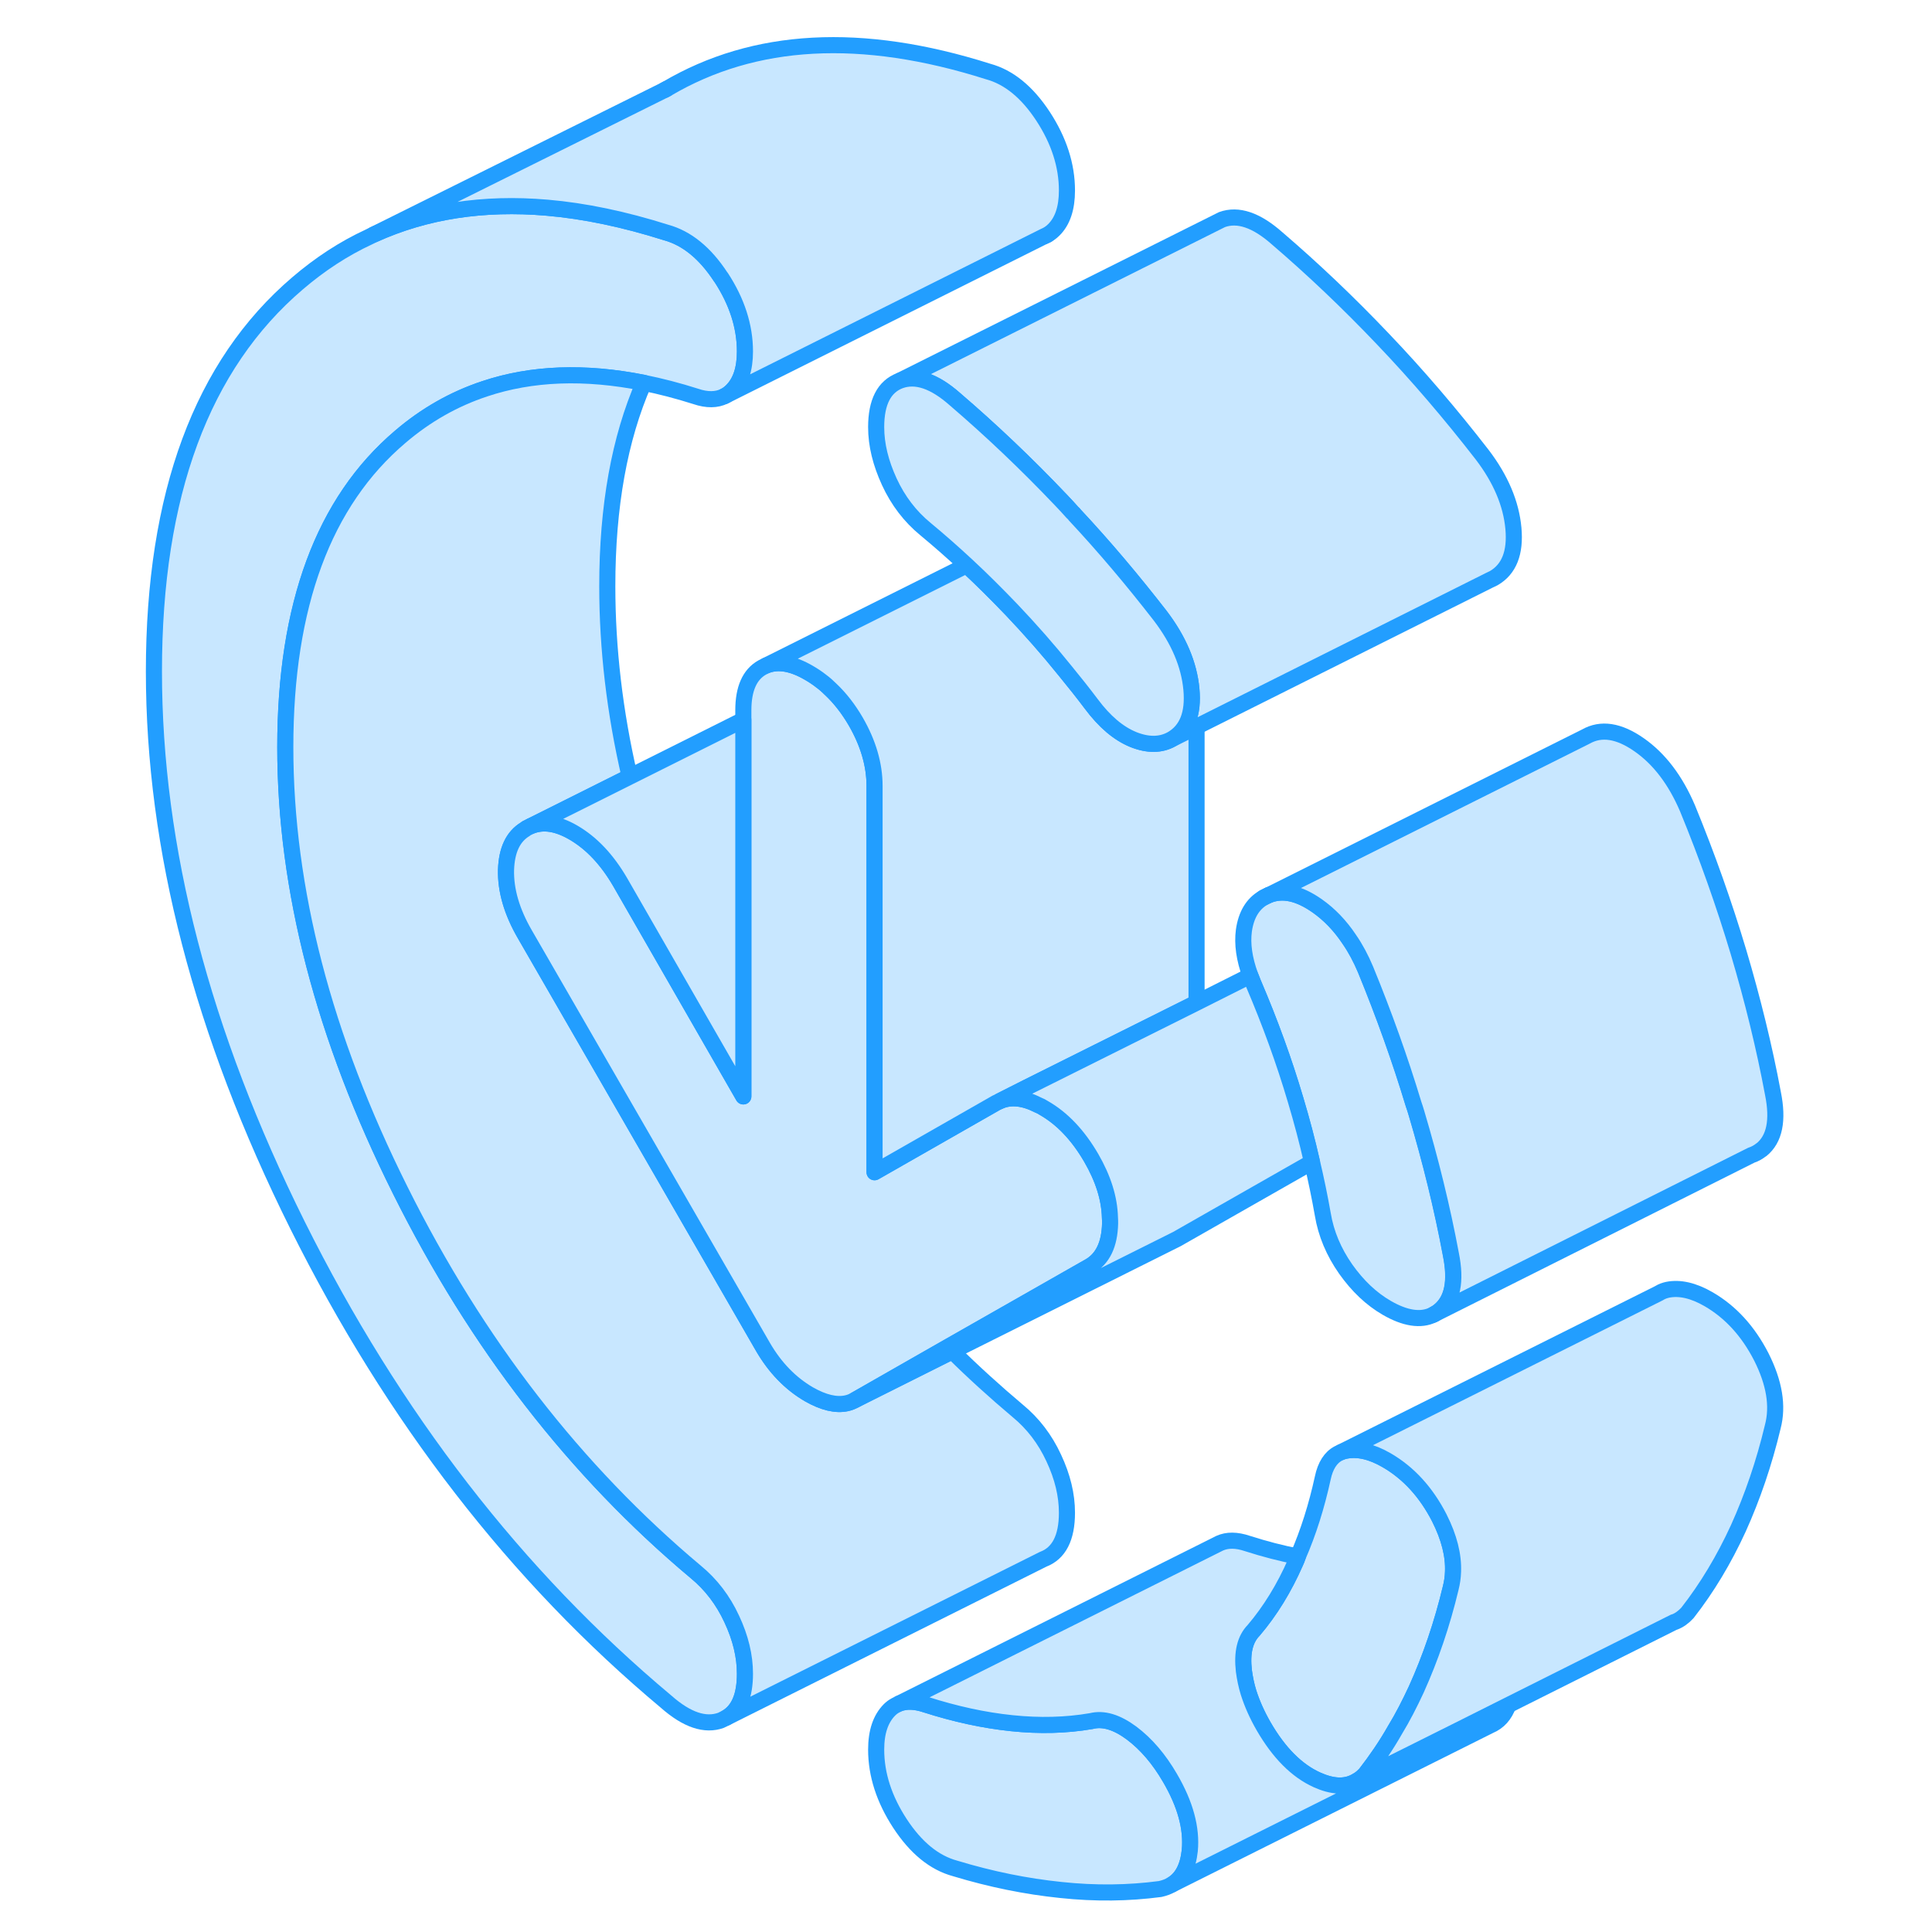 <svg width="48" height="48" viewBox="0 0 105 120" fill="#c8e7ff" xmlns="http://www.w3.org/2000/svg" stroke-width="1px" stroke-linecap="round" stroke-linejoin="round"><path d="M66.4 114.94C66.29 115.96 65.93 116.67 65.29 117.05C65.07 117.18 64.83 117.27 64.56 117.33C62.59 117.59 60.54 117.62 58.39 117.39C56.25 117.17 54.06 116.73 51.82 116.05C50.53 115.7 49.39 114.77 48.4 113.26C47.42 111.76 46.92 110.23 46.92 108.67C46.92 107.57 47.2 106.76 47.74 106.21C47.86 106.09 47.99 105.99 48.13 105.92L48.35 105.81C48.8 105.64 49.34 105.66 49.98 105.87C51.82 106.46 53.6 106.85 55.34 107.03C57.07 107.21 58.72 107.17 60.28 106.9C61.03 106.71 61.86 106.96 62.78 107.64C63.7 108.33 64.49 109.26 65.17 110.43C66.13 112.07 66.53 113.57 66.4 114.94Z" stroke="#229EFF" stroke-linejoin="round"/><path d="M82.75 97.62C82.74 97.97 82.69 98.3 82.61 98.62C82.07 100.88 81.35 102.98 80.47 104.93C80.06 105.81 79.63 106.66 79.14 107.46C78.59 108.43 77.97 109.33 77.31 110.18C77.15 110.35 76.98 110.5 76.8 110.6L76.67 110.67C76.02 111.02 75.23 110.97 74.3 110.55C73.04 109.98 71.94 108.87 70.99 107.23C70.58 106.52 70.27 105.82 70.05 105.13C69.91 104.68 69.82 104.23 69.76 103.78C69.63 102.64 69.83 101.81 70.37 101.26C71.39 100.06 72.26 98.65 72.97 97.03C73.02 96.92 73.07 96.8 73.11 96.68C73.77 95.17 74.28 93.54 74.66 91.8C74.82 91.04 75.15 90.52 75.64 90.27L75.81 90.19C75.9 90.15 75.99 90.13 76.08 90.11C76.83 89.96 77.68 90.15 78.63 90.7C79.99 91.49 81.08 92.68 81.9 94.28C82.51 95.49 82.79 96.6 82.75 97.62Z" stroke="#229EFF" stroke-linejoin="round"/><path d="M81.9 81.41C81.81 81.49 81.71 81.55 81.61 81.61L81.5 81.67C80.74 82.04 79.77 81.89 78.63 81.23C77.68 80.68 76.83 79.88 76.08 78.82C75.34 77.76 74.86 76.63 74.66 75.42C74.47 74.35 74.25 73.27 73.99 72.18C73.7 70.9 73.36 69.61 72.97 68.31C72.26 65.91 71.39 63.52 70.37 61.13C70.33 61.04 70.29 60.94 70.26 60.85C70.22 60.76 70.19 60.68 70.16 60.6C69.78 59.56 69.65 58.63 69.76 57.8C69.9 56.82 70.31 56.14 70.99 55.75L71.29 55.6C72.17 55.25 73.17 55.47 74.3 56.26C75.07 56.8 75.74 57.5 76.31 58.36C76.69 58.91 77.02 59.53 77.31 60.22C78.45 63 79.45 65.79 80.29 68.57C80.36 68.76 80.41 68.94 80.47 69.13C81.35 72.09 82.07 75.02 82.61 77.91C82.95 79.59 82.71 80.75 81.9 81.41Z" stroke="#229EFF" stroke-linejoin="round"/><path d="M37.95 100.56C38.5 101.73 38.77 102.86 38.77 103.96C38.77 105.33 38.39 106.23 37.63 106.68L37.37 106.81C37.37 106.81 37.32 106.84 37.29 106.85C36.3 107.21 35.16 106.83 33.87 105.69C24.56 97.9 16.93 88.03 10.98 76.1C5.04 64.16 2.06 52.7 2.06 41.7C2.06 30.7 5.04 22.67 10.98 17.6C12.37 16.41 13.85 15.44 15.43 14.71L15.71 14.57C18.93 13.11 22.51 12.56 26.48 12.9C28.81 13.1 31.28 13.62 33.87 14.44C35.15 14.79 36.29 15.71 37.27 17.21C37.27 17.22 37.29 17.22 37.29 17.23C38.27 18.73 38.77 20.27 38.77 21.83C38.77 22.92 38.5 23.74 37.95 24.28C37.81 24.42 37.66 24.53 37.49 24.61C37.01 24.85 36.41 24.86 35.71 24.62C34.61 24.27 33.53 23.99 32.49 23.78C28.83 23.05 25.53 23.17 22.6 24.15C20.7 24.78 18.95 25.77 17.36 27.13C12.6 31.17 10.22 37.6 10.22 46.41C10.22 55.22 12.6 64.4 17.36 73.93C22.11 83.46 28.23 91.36 35.71 97.63C36.66 98.41 37.41 99.39 37.95 100.56Z" stroke="#229EFF" stroke-linejoin="round"/><path d="M86.18 105.91C85.96 106.52 85.58 106.95 85.03 107.18L84.95 107.22L65.29 117.05C65.93 116.67 66.29 115.96 66.4 114.94C66.53 113.57 66.13 112.07 65.17 110.43C64.49 109.26 63.7 108.33 62.78 107.64C61.86 106.96 61.03 106.71 60.28 106.9C58.72 107.17 57.07 107.21 55.34 107.03C53.6 106.85 51.82 106.46 49.98 105.87C49.34 105.66 48.8 105.64 48.35 105.81L68.26 95.85C68.73 95.64 69.3 95.64 69.98 95.87C71.04 96.21 72.08 96.48 73.11 96.68C73.07 96.8 73.02 96.92 72.97 97.03C72.26 98.65 71.39 100.06 70.37 101.26C69.83 101.81 69.63 102.64 69.76 103.78C69.82 104.23 69.91 104.68 70.05 105.13C70.27 105.82 70.58 106.52 70.99 107.23C71.94 108.87 73.04 109.98 74.3 110.55C75.23 110.97 76.02 111.02 76.67 110.67L76.8 110.6L83.05 107.48L86.18 105.91Z" stroke="#229EFF" stroke-linejoin="round"/><path d="M101.9 71.41C101.71 71.56 101.5 71.68 101.28 71.75L81.62 81.61C81.72 81.55 81.82 81.49 81.91 81.41C82.72 80.75 82.96 79.59 82.62 77.91C82.08 75.02 81.36 72.09 80.48 69.13C80.42 68.94 80.37 68.76 80.3 68.57C79.46 65.79 78.46 63 77.32 60.22C77.03 59.53 76.7 58.91 76.32 58.36C75.75 57.5 75.08 56.8 74.31 56.26C73.18 55.47 72.18 55.25 71.3 55.6L91 45.75C91.95 45.21 93.05 45.38 94.31 46.26C95.57 47.14 96.57 48.46 97.32 50.22C98.54 53.19 99.59 56.16 100.48 59.13C101.36 62.09 102.08 65.02 102.62 67.91C102.96 69.59 102.72 70.75 101.91 71.41H101.9Z" stroke="#229EFF" stroke-linejoin="round"/><path d="M58.77 93.96C58.77 95.52 58.27 96.48 57.29 96.85L37.63 106.68C38.39 106.23 38.77 105.33 38.77 103.96C38.77 102.86 38.5 101.73 37.95 100.56C37.41 99.39 36.66 98.41 35.71 97.63C28.23 91.36 22.11 83.46 17.36 73.93C12.6 64.4 10.22 55.22 10.22 46.41C10.22 37.6 12.6 31.17 17.36 27.13C18.95 25.77 20.7 24.78 22.6 24.15C25.53 23.17 28.83 23.05 32.49 23.78C30.98 27.24 30.22 31.44 30.22 36.41C30.22 40.28 30.68 44.23 31.61 48.24L25.47 51.31L25.21 51.44C25.21 51.44 25.15 51.47 25.13 51.5C24.36 51.96 23.97 52.81 23.93 54.03C23.9 55.3 24.29 56.64 25.11 58.05L39.89 83.66C40.64 84.95 41.59 85.93 42.74 86.6C43.65 87.12 44.43 87.3 45.08 87.16C45.27 87.12 45.44 87.05 45.6 86.96L51.65 83.93C52.95 85.22 54.31 86.45 55.71 87.63C56.66 88.41 57.41 89.39 57.95 90.56C58.5 91.73 58.77 92.86 58.77 93.96Z" stroke="#229EFF" stroke-linejoin="round"/><path d="M61.45 75.99C61.42 77.3 60.99 78.18 60.18 78.65L51.38 83.66L45.6 86.96C45.44 87.05 45.27 87.12 45.08 87.16C44.43 87.3 43.65 87.12 42.74 86.6C41.59 85.93 40.64 84.95 39.89 83.66L25.11 58.05C24.29 56.64 23.9 55.3 23.93 54.03C23.97 52.81 24.36 51.96 25.13 51.5C25.15 51.47 25.18 51.46 25.21 51.44L25.47 51.31C26.23 51 27.11 51.13 28.11 51.71C29.23 52.36 30.2 53.38 31.02 54.79L38.67 68.1V44.11C38.67 42.79 39.06 41.9 39.84 41.46L40.08 41.34C40.82 41.04 41.71 41.19 42.74 41.79C43 41.94 43.26 42.11 43.5 42.3C43.72 42.46 43.92 42.64 44.12 42.84C44.69 43.38 45.2 44.04 45.65 44.81C46.43 46.16 46.82 47.5 46.82 48.82V72.81L54.37 68.5L54.62 68.38C55.3 68.1 56.09 68.18 56.99 68.64C57.1 68.68 57.21 68.74 57.32 68.81C58.48 69.47 59.46 70.51 60.28 71.92C61.02 73.2 61.41 74.43 61.44 75.63C61.45 75.75 61.45 75.87 61.45 75.99Z" stroke="#229EFF" stroke-linejoin="round"/><path d="M57.56 14.58L57.37 14.67" stroke="#229EFF" stroke-linejoin="round"/><path d="M58.77 11.83C58.77 12.92 58.5 13.74 57.95 14.28C57.78 14.45 57.59 14.58 57.37 14.67L37.49 24.61C37.66 24.53 37.81 24.42 37.95 24.28C38.5 23.74 38.77 22.92 38.77 21.83C38.77 20.27 38.27 18.73 37.29 17.23C37.29 17.23 37.28 17.23 37.27 17.21C36.29 15.71 35.15 14.79 33.87 14.44C31.28 13.62 28.81 13.1 26.48 12.9C22.51 12.56 18.93 13.11 15.71 14.57L33.8 5.58L33.91 5.52C39.37 2.3 46.02 1.95 53.87 4.44C55.16 4.79 56.3 5.72 57.29 7.23C58.27 8.73 58.77 10.27 58.77 11.83Z" stroke="#229EFF" stroke-linejoin="round"/><path d="M33.91 5.52L33.8 5.58" stroke="#229EFF" stroke-linejoin="round"/><path d="M85.28 35.91L85.01 36.04L66.82 45.14L65.28 45.91C66.23 45.36 66.64 44.33 66.5 42.81C66.36 41.29 65.72 39.76 64.56 38.24C62.86 36.05 61.1 33.96 59.25 31.98C59.22 31.93 59.17 31.88 59.11 31.83C58.88 31.57 58.64 31.31 58.39 31.05C56.25 28.8 54.06 26.72 51.82 24.8C50.53 23.66 49.39 23.28 48.4 23.64L68.06 13.81L68.4 13.64C69.39 13.28 70.53 13.66 71.82 14.8C74.06 16.72 76.25 18.8 78.39 21.05C80.54 23.3 82.59 25.7 84.56 28.24C85.72 29.76 86.36 31.29 86.5 32.81C86.64 34.33 86.23 35.36 85.28 35.91Z" stroke="#229EFF" stroke-linejoin="round"/><path d="M66.82 45.14V62.28L56.34 67.51L54.62 68.38L54.37 68.5L46.82 72.81V48.82C46.82 47.5 46.43 46.16 45.65 44.81C45.2 44.04 44.69 43.38 44.12 42.84C43.92 42.64 43.72 42.46 43.5 42.3C43.26 42.11 43 41.94 42.74 41.79C41.71 41.19 40.82 41.04 40.08 41.34L52.54 35.11C53.49 35.99 54.42 36.92 55.34 37.88C56.49 39.09 57.61 40.36 58.67 41.68C59.22 42.35 59.76 43.03 60.28 43.72C61.1 44.82 61.96 45.55 62.88 45.93C63.8 46.3 64.6 46.29 65.28 45.91L66.82 45.14Z" stroke="#229EFF" stroke-linejoin="round"/><path d="M65.28 45.91C64.6 46.29 63.8 46.3 62.88 45.93C61.96 45.55 61.1 44.82 60.28 43.72C59.76 43.03 59.22 42.35 58.67 41.68C57.61 40.36 56.49 39.09 55.34 37.88C54.42 36.92 53.49 35.99 52.54 35.11C51.7 34.33 50.85 33.58 49.98 32.86C49.03 32.08 48.28 31.1 47.74 29.93C47.2 28.76 46.92 27.63 46.92 26.53C46.92 24.97 47.42 24.01 48.4 23.64C49.39 23.28 50.53 23.66 51.82 24.8C54.06 26.72 56.25 28.8 58.39 31.05C58.64 31.31 58.88 31.57 59.11 31.83C59.17 31.88 59.22 31.93 59.25 31.98C61.1 33.96 62.86 36.05 64.56 38.24C65.72 39.76 66.36 41.29 66.5 42.81C66.64 44.33 66.23 45.36 65.28 45.91Z" stroke="#229EFF" stroke-linejoin="round"/><path d="M38.67 44.71V68.1L31.02 54.79C30.2 53.38 29.23 52.36 28.11 51.71C27.11 51.13 26.23 51 25.47 51.31L31.61 48.24L38.67 44.71Z" stroke="#229EFF" stroke-linejoin="round"/><path d="M73.99 72.18L65.6 76.96L65.38 77.07L51.65 83.93L45.6 86.96L51.38 83.66L60.18 78.65C60.99 78.18 61.42 77.3 61.45 75.99C61.45 75.87 61.45 75.75 61.44 75.63C61.41 74.43 61.02 73.2 60.28 71.92C59.46 70.51 58.48 69.47 57.32 68.81C57.21 68.74 57.1 68.68 56.99 68.64C56.09 68.18 55.3 68.1 54.62 68.38L56.34 67.51L66.82 62.28L70.16 60.6C70.19 60.68 70.22 60.76 70.26 60.85C70.29 60.94 70.33 61.04 70.37 61.13C71.39 63.52 72.26 65.91 72.97 68.31C73.36 69.61 73.7 70.9 73.99 72.18Z" stroke="#229EFF" stroke-linejoin="round"/><path d="M102.61 88.62C102.07 90.88 101.35 92.98 100.47 94.93C99.58 96.87 98.53 98.62 97.31 100.18C97.07 100.44 96.8 100.64 96.5 100.75H96.48L86.18 105.91L83.05 107.48L76.8 110.6C76.98 110.5 77.15 110.35 77.31 110.18C77.97 109.33 78.59 108.43 79.14 107.46C79.63 106.66 80.06 105.81 80.47 104.93C81.35 102.98 82.07 100.88 82.61 98.62C82.69 98.3 82.74 97.97 82.75 97.62C82.79 96.6 82.51 95.49 81.9 94.28C81.08 92.68 79.99 91.49 78.63 90.7C77.68 90.15 76.83 89.96 76.08 90.11C75.99 90.13 75.9 90.15 75.81 90.19L95.55 80.32L95.58 80.3C95.73 80.21 95.9 80.15 96.08 80.11C96.83 79.96 97.68 80.15 98.63 80.7C99.99 81.49 101.08 82.68 101.9 84.28C102.71 85.89 102.95 87.33 102.61 88.62Z" stroke="#229EFF" stroke-linejoin="round"/><path d="M70.99 55.75L71.29 55.6" stroke="#229EFF" stroke-linejoin="round"/><path d="M81.61 81.61L81.5 81.67" stroke="#229EFF" stroke-linejoin="round"/></svg>